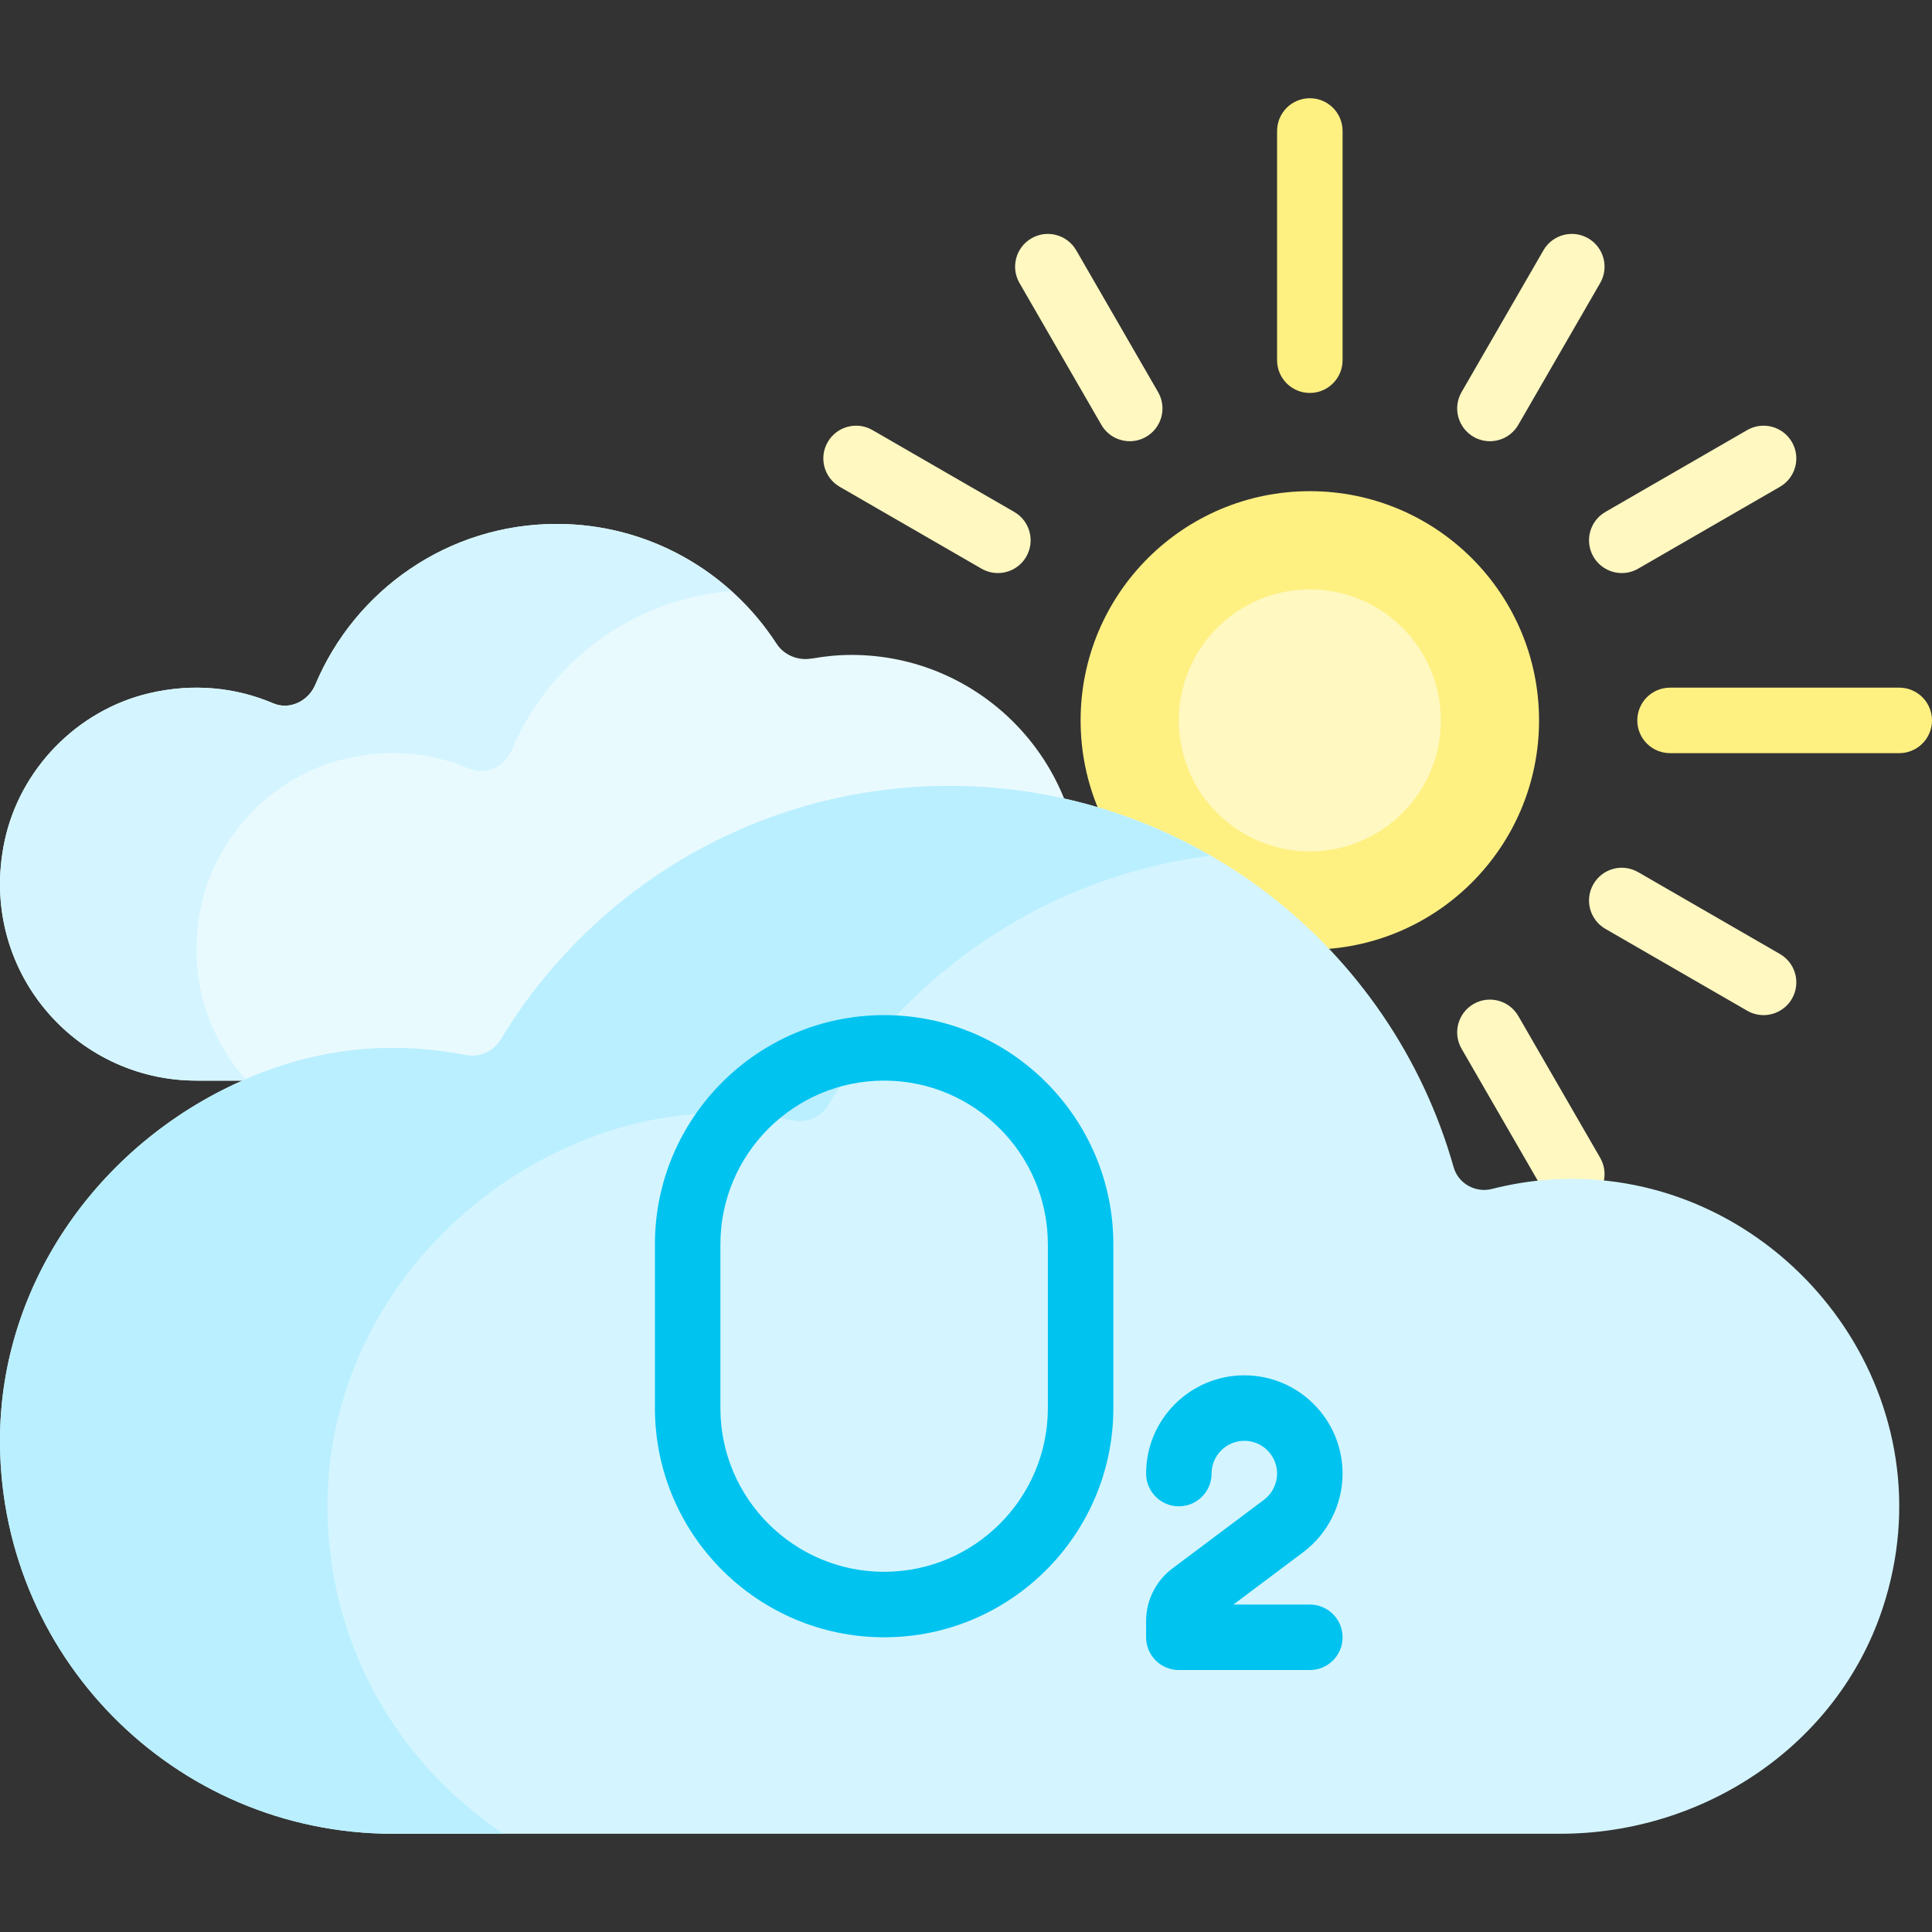 <?xml version="1.0" encoding="iso-8859-1"?>
<!-- Generator: Adobe Illustrator 19.0.0, SVG Export Plug-In . SVG Version: 6.00 Build 0)  -->
<svg version="1.1" id="Layer_1" xmlns="http://www.w3.org/2000/svg" xmlns:xlink="http://www.w3.org/1999/xlink" x="0px" y="0px"
	 viewBox="0 0 512 512" style="enable-background:new 0 0 512 512;" xml:space="preserve">
<rect x="0" y="0" width="512" height="512" fill="#333333" stroke="none"/>
<g>
	<circle style="fill:#FFF082;" cx="347.119" cy="190.915" r="60.746"/>
	<path style="fill:#FFF082;" d="M347.119,104.136c-4.797,0-8.678-3.886-8.678-8.678V34.712c0-4.792,3.881-8.678,8.678-8.678
		c4.797,0,8.678,3.886,8.678,8.678v60.746C355.797,100.25,351.915,104.136,347.119,104.136z"/>
	<path style="fill:#FFF082;" d="M503.322,199.593h-60.746c-4.797,0-8.678-3.886-8.678-8.678s3.881-8.678,8.678-8.678h60.746
		c4.797,0,8.678,3.886,8.678,8.678S508.119,199.593,503.322,199.593z"/>
</g>
<g>
	<path style="fill:#FFF8C1;" d="M394.839,116.924c-1.474,0-2.966-0.373-4.33-1.161c-4.152-2.398-5.577-7.704-3.178-11.856
		l21.695-37.577c2.398-4.152,7.711-5.572,11.856-3.178c4.152,2.398,5.577,7.704,3.178,11.856l-21.695,37.577
		C400.754,115.369,397.839,116.924,394.839,116.924z"/>
	<path style="fill:#FFF8C1;" d="M429.797,151.864c-3,0-5.915-1.556-7.526-4.339c-2.398-4.152-0.974-9.458,3.178-11.856
		l37.577-21.695c4.136-2.398,9.449-0.978,11.856,3.178c2.398,4.152,0.974,9.458-3.178,11.856l-37.577,21.695
		C432.762,151.491,431.271,151.864,429.797,151.864z"/>
	<circle style="fill:#FFF8C1;" cx="347.119" cy="190.915" r="34.712"/>
	<path style="fill:#FFF8C1;" d="M299.398,116.924c-3,0-5.915-1.556-7.526-4.339l-21.695-37.577
		c-2.398-4.152-0.974-9.458,3.178-11.856c4.136-2.394,9.449-0.974,11.856,3.178l21.695,37.577c2.398,4.152,0.974,9.458-3.178,11.856
		C302.364,116.55,300.873,116.924,299.398,116.924z"/>
	<path style="fill:#FFF8C1;" d="M467.356,269.017c-1.474,0-2.966-0.373-4.33-1.161l-37.577-21.695
		c-4.152-2.398-5.577-7.704-3.178-11.856c2.398-4.157,7.704-5.581,11.856-3.178l37.577,21.695c4.152,2.398,5.577,7.704,3.178,11.856
		C473.271,267.461,470.357,269.017,467.356,269.017z"/>
	<path style="fill:#FFF8C1;" d="M264.44,151.864c-1.474,0-2.966-0.373-4.33-1.161l-37.577-21.695
		c-4.152-2.398-5.577-7.704-3.178-11.856c2.398-4.157,7.711-5.577,11.856-3.178l37.577,21.695c4.152,2.398,5.577,7.704,3.178,11.856
		C270.357,150.309,267.441,151.864,264.44,151.864z"/>
	<path style="fill:#FFF8C1;" d="M416.551,319.839c-3,0-5.915-1.556-7.526-4.339l-21.695-37.577
		c-2.398-4.152-0.974-9.458,3.178-11.856c4.136-2.394,9.449-0.974,11.856,3.178l21.695,37.577c2.398,4.152,0.974,9.458-3.178,11.856
		C419.517,319.466,418.025,319.839,416.551,319.839z"/>
</g>
<path style="fill:#E9FAFF;" d="M256.798,286.373c17.694-10.617,29.575-29.93,29.575-52.068c0-33.549-27.197-60.746-60.746-60.746
	c-3.612,0-7.131,0.374-10.57,0.978l0.004-0.026c-3.571,0.643-7.297-0.89-9.269-3.934c-12.367-19.088-33.83-31.73-58.267-31.73
	c-28.808,0-53.453,17.571-63.948,42.565c-1.846,4.399-6.793,6.844-11.18,4.971c-9.794-4.178-21.12-5.451-32.934-2.653
	c-19.088,4.52-34.303,20.185-38.298,39.39c-6.999,33.642,18.494,63.252,50.903,63.252H256.798z"/>
<g>
	<path style="fill:#D4F5FF;" d="M53.233,240.476c3.995-19.204,19.21-34.87,38.298-39.39c11.815-2.798,23.14-1.525,32.934,2.653
		c4.388,1.872,9.334-0.573,11.18-4.971c9.776-23.283,31.887-39.927,58.147-42.124c-12.279-11.027-28.458-17.796-46.267-17.796
		c-28.808,0-53.453,17.571-63.948,42.565c-1.846,4.399-6.793,6.844-11.18,4.971c-9.794-4.178-21.12-5.451-32.934-2.653
		c-19.088,4.52-34.303,20.185-38.298,39.39c-6.999,33.642,18.494,63.252,50.903,63.252h13.355
		C54.891,274.635,49.559,258.136,53.233,240.476z"/>
	<path style="fill:#D4F5FF;" d="M426.009,312.938c-10.677-1.2-20.943-0.32-30.587,2.14c-4.396,1.122-8.964-1.401-10.198-5.769
		c-16.466-58.297-69.996-101.039-133.564-101.039c-50.481,0-94.67,26.941-118.974,67.228c-1.933,3.203-5.582,4.799-9.255,4.088
		c-17.22-3.332-35.84-2.664-55.572,5.248c-39.28,15.75-67.188,53.021-67.848,95.335c-0.907,58.273,46.058,105.795,104.123,105.795
		h309.343c38.153,0,73.398-23.429,85.406-59.644C516.774,372.374,478.171,318.797,426.009,312.938z"/>
</g>
<path style="fill:#BAEFFF;" d="M86.793,397.527c0.658-42.315,28.568-79.585,67.848-95.336c19.73-7.912,38.35-8.58,55.572-5.248
	c3.673,0.711,7.322-0.885,9.255-4.088c21.413-35.495,58.27-60.604,101.258-66.081c-20.347-11.716-43.891-18.502-69.064-18.502
	c-50.482,0-94.67,26.94-118.974,67.228c-1.932,3.203-5.582,4.799-9.255,4.088c-17.22-3.332-35.841-2.665-55.572,5.248
	c-39.28,15.752-67.188,53.02-67.848,95.335c-0.907,58.273,46.058,105.795,104.123,105.795h29.304
	C104.911,467.032,86.218,434.465,86.793,397.527z"/>
<g>
	<path style="fill:#00C3F0;" d="M234.305,433.898c-33.492,0-60.746-27.25-60.746-60.746v-43.39
		c0-33.496,27.254-60.746,60.746-60.746s60.746,27.25,60.746,60.746v43.39C295.051,406.648,267.797,433.898,234.305,433.898z
		 M234.305,286.373c-23.924,0-43.39,19.466-43.39,43.39v43.39c0,23.924,19.466,43.39,43.39,43.39s43.39-19.466,43.39-43.39v-43.39
		C277.695,305.839,258.229,286.373,234.305,286.373z"/>
	<path style="fill:#00C3F0;" d="M347.119,442.576h-34.712c-4.797,0-8.678-3.886-8.678-8.678v-4.339
		c0-5.441,2.601-10.632,6.958-13.89l24.289-18.216c2.169-1.631,3.466-4.228,3.466-6.945c0-4.784-3.89-8.678-8.678-8.678
		c-4.788,0-8.678,3.894-8.678,8.678c0,4.792-3.881,8.678-8.678,8.678s-8.678-3.886-8.678-8.678
		c0-14.356,11.678-26.034,26.034-26.034s26.034,11.678,26.034,26.034c0,8.144-3.89,15.928-10.407,20.822l-18.517,13.89h20.246
		c4.797,0,8.678,3.886,8.678,8.678S351.915,442.576,347.119,442.576z"/>
</g>
<g>
</g>
<g>
</g>
<g>
</g>
<g>
</g>
<g>
</g>
<g>
</g>
<g>
</g>
<g>
</g>
<g>
</g>
<g>
</g>
<g>
</g>
<g>
</g>
<g>
</g>
<g>
</g>
<g>
</g>
</svg>
